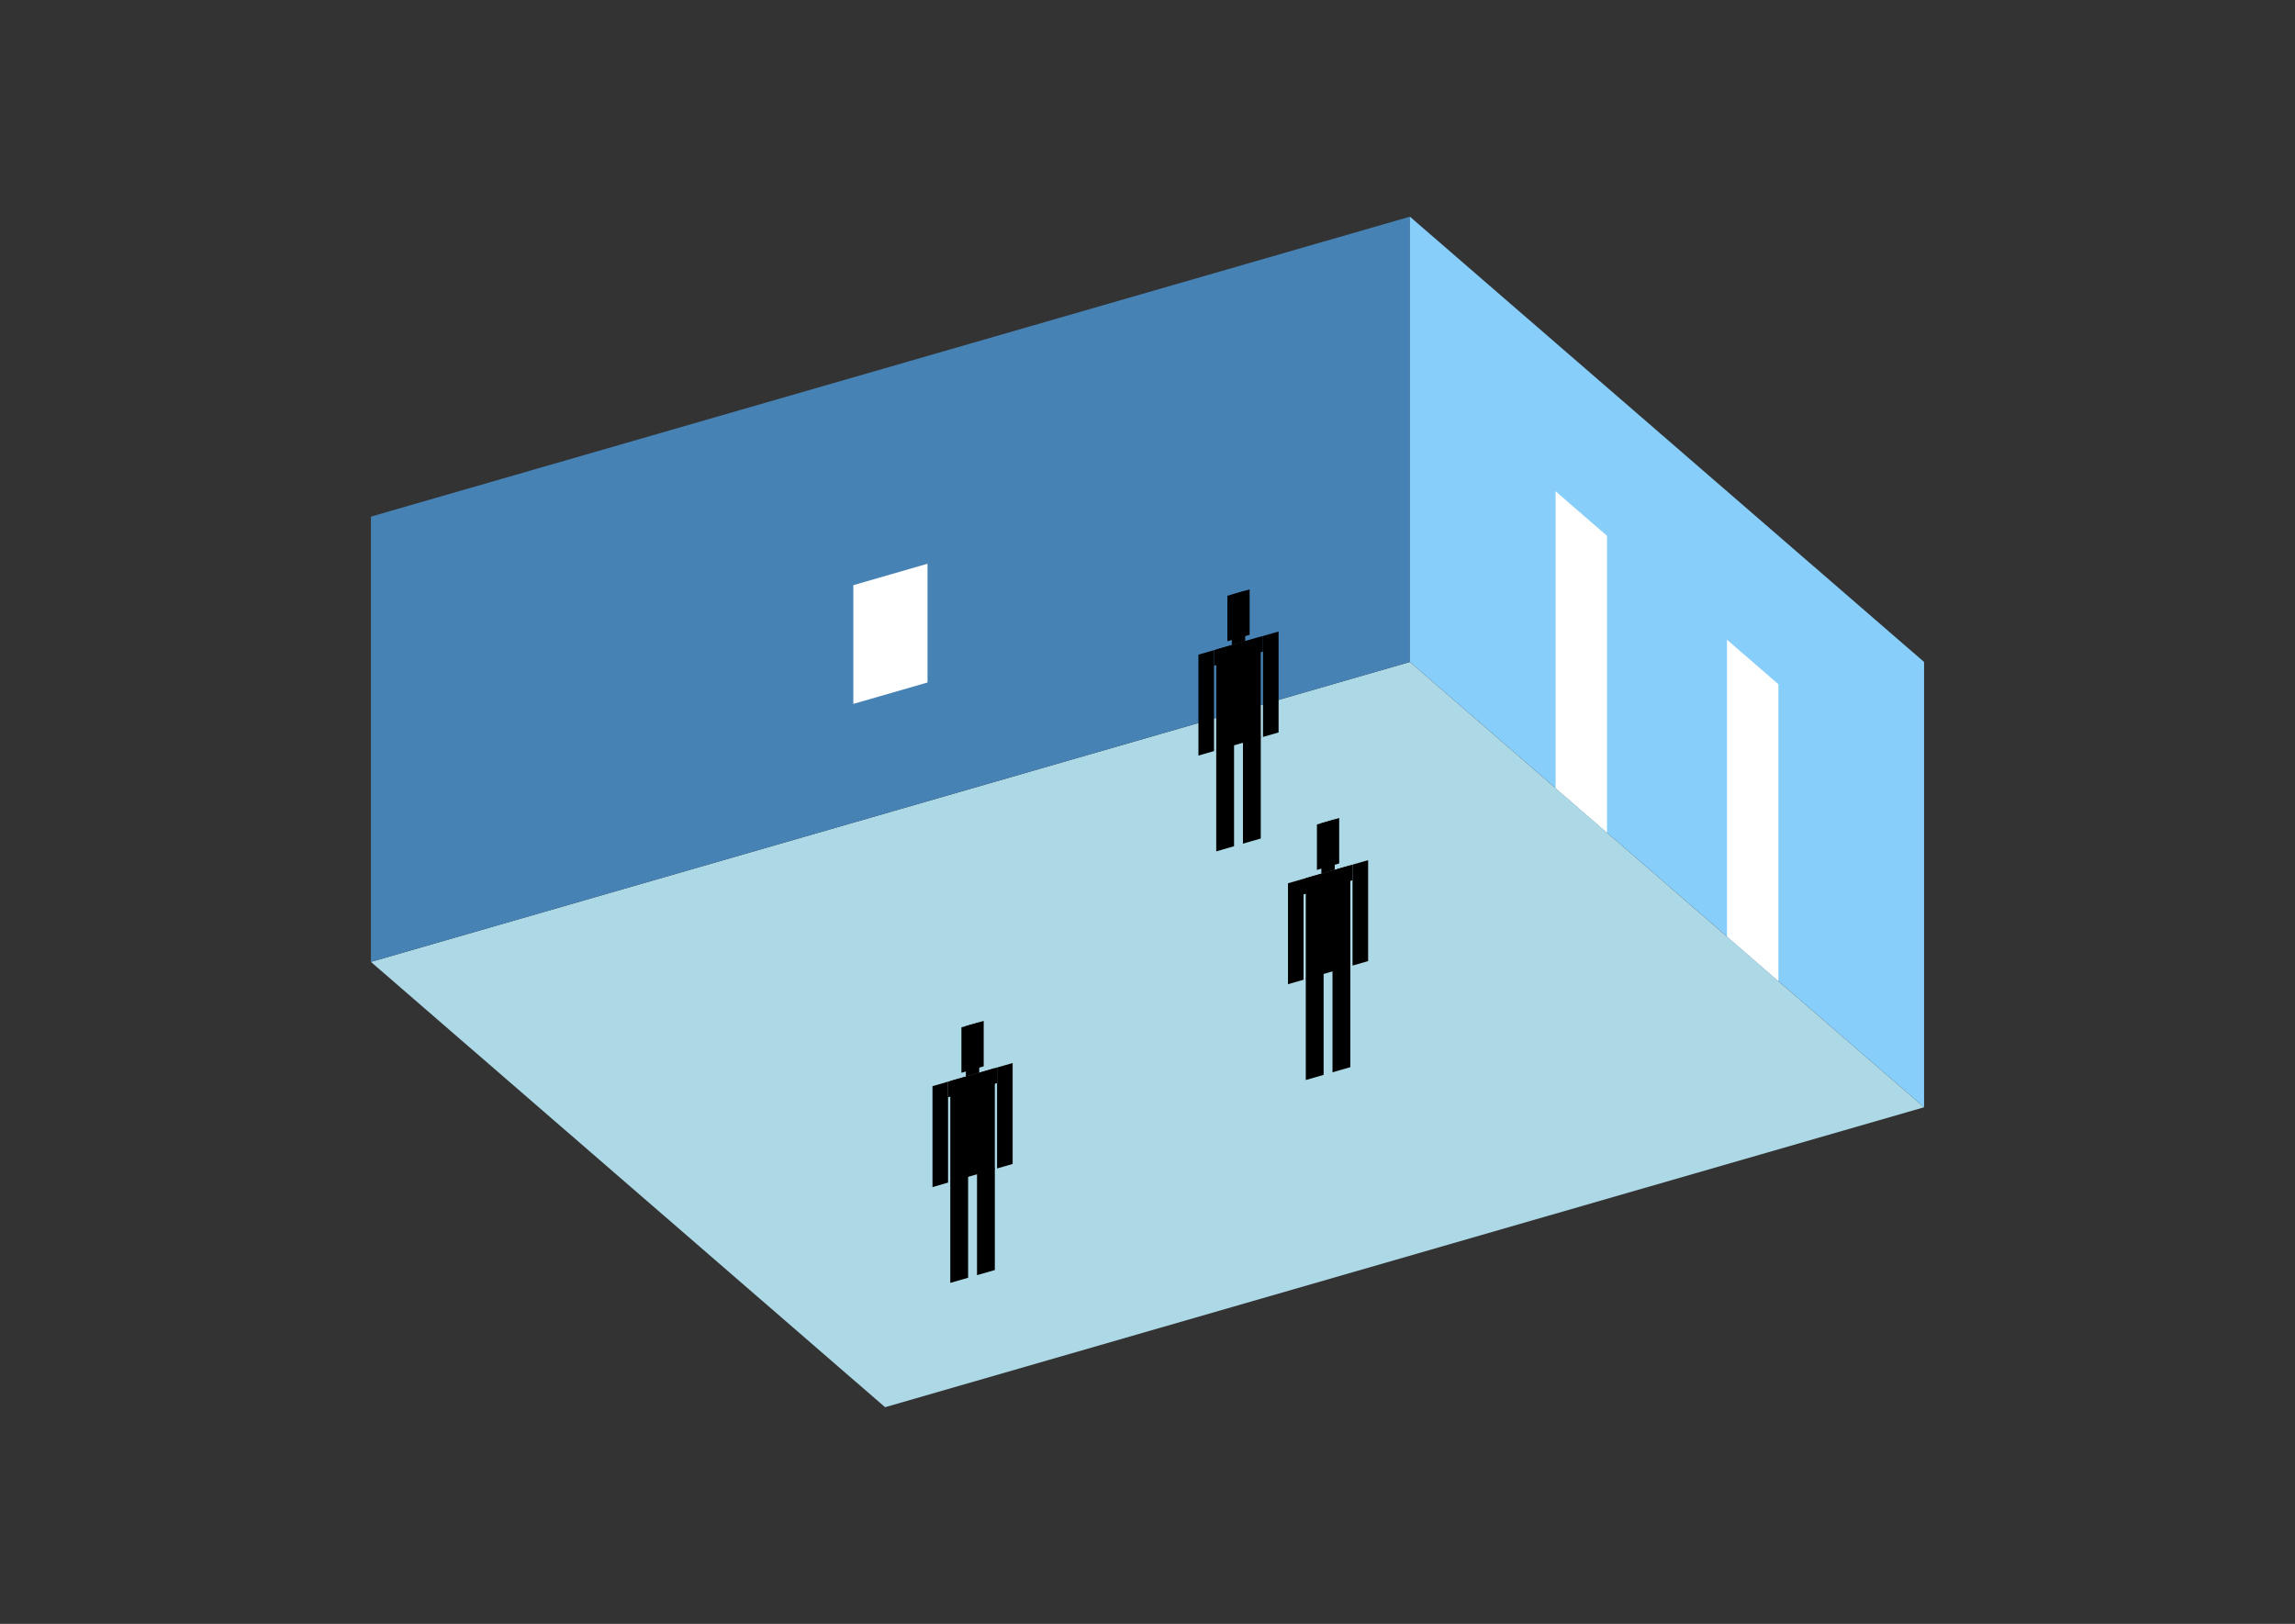 <?xml version="1.0" encoding="UTF-8"?>
<svg
  xmlns="http://www.w3.org/2000/svg"
  width="848"
  height="600"
  style="background-color:white"
>
  <rect width="100%" height="100%" fill="#333333" stroke="none"/>
  <polygon fill="lightblue" points="327.04,519.942 137.057,355.412 520.96,244.588 710.943,409.118" />
  <polygon fill="steelblue" points="137.057,355.412 137.057,190.882 520.96,80.058 520.96,244.588" />
  <polygon fill="lightskyblue" points="710.943,409.118 710.943,244.588 520.96,80.058 520.96,244.588" />
  <polygon fill="white" points="593.787,307.658 593.787,197.972 574.789,181.519 574.789,291.205" />
  <polygon fill="white" points="657.115,362.501 657.115,252.815 638.116,236.362 638.116,346.048" />
  <polygon fill="white" points="315.298,260.083 315.298,216.209 342.719,208.293 342.719,252.167" />
  <polygon fill="hsl(288.0,50.0%,72.092%)" points="449.4,314.568 449.4,276.901 455.981,275.001 455.981,312.668" />
  <polygon fill="hsl(288.0,50.0%,72.092%)" points="465.853,309.818 465.853,272.152 459.272,274.052 459.272,311.718" />
  <polygon fill="hsl(288.0,50.0%,72.092%)" points="442.819,279.174 442.819,241.881 448.577,240.218 448.577,277.512" />
  <polygon fill="hsl(288.0,50.0%,72.092%)" points="466.675,272.287 466.675,234.994 472.434,233.331 472.434,270.625" />
  <polygon fill="hsl(288.0,50.0%,72.092%)" points="448.577,245.977 448.577,240.218 466.675,234.994 466.675,240.752" />
  <polygon fill="hsl(288.0,50.0%,72.092%)" points="449.4,277.274 449.4,239.981 465.853,235.231 465.853,272.525" />
  <polygon fill="hsl(288.0,50.0%,72.092%)" points="453.513,236.929 453.513,220.147 461.74,217.772 461.74,234.554" />
  <polygon fill="hsl(288.0,50.0%,72.092%)" points="455.158,238.318 455.158,219.672 460.094,218.247 460.094,236.894" />
  <polygon fill="hsl(288.0,50.0%,50.66%)" points="482.488,399.049 482.488,361.383 489.07,359.483 489.07,397.149" />
  <polygon fill="hsl(288.0,50.0%,50.66%)" points="498.941,394.3 498.941,356.633 492.36,358.533 492.36,396.2" />
  <polygon fill="hsl(288.0,50.0%,50.66%)" points="475.907,363.656 475.907,326.362 481.666,324.7 481.666,361.993" />
  <polygon fill="hsl(288.0,50.0%,50.66%)" points="499.764,356.769 499.764,319.475 505.523,317.813 505.523,355.106" />
  <polygon fill="hsl(288.0,50.0%,50.66%)" points="481.666,330.458 481.666,324.7 499.764,319.475 499.764,325.234" />
  <polygon fill="hsl(288.0,50.0%,50.66%)" points="482.488,361.756 482.488,324.462 498.941,319.713 498.941,357.006" />
  <polygon fill="hsl(288.0,50.0%,50.66%)" points="486.602,321.41 486.602,304.628 494.828,302.253 494.828,319.036" />
  <polygon fill="hsl(288.0,50.0%,50.66%)" points="488.247,322.8 488.247,304.153 493.183,302.728 493.183,321.375" />
  <polygon fill="hsl(288.0,50.0%,42.218%)" points="351.135,474.007 351.135,436.34 357.716,434.44 357.716,472.107" />
  <polygon fill="hsl(288.0,50.0%,42.218%)" points="367.588,469.257 367.588,431.591 361.007,433.49 361.007,471.157" />
  <polygon fill="hsl(288.0,50.0%,42.218%)" points="344.554,438.613 344.554,401.319 350.312,399.657 350.312,436.951" />
  <polygon fill="hsl(288.0,50.0%,42.218%)" points="368.411,431.726 368.411,394.433 374.169,392.77 374.169,430.064" />
  <polygon fill="hsl(288.0,50.0%,42.218%)" points="350.312,405.416 350.312,399.657 368.411,394.433 368.411,400.191" />
  <polygon fill="hsl(288.0,50.0%,42.218%)" points="351.135,436.713 351.135,399.42 367.588,394.67 367.588,431.964" />
  <polygon fill="hsl(288.0,50.0%,42.218%)" points="355.248,396.368 355.248,379.586 363.475,377.211 363.475,393.993" />
  <polygon fill="hsl(288.0,50.0%,42.218%)" points="356.894,397.757 356.894,379.111 361.83,377.686 361.83,396.332" />
</svg>
